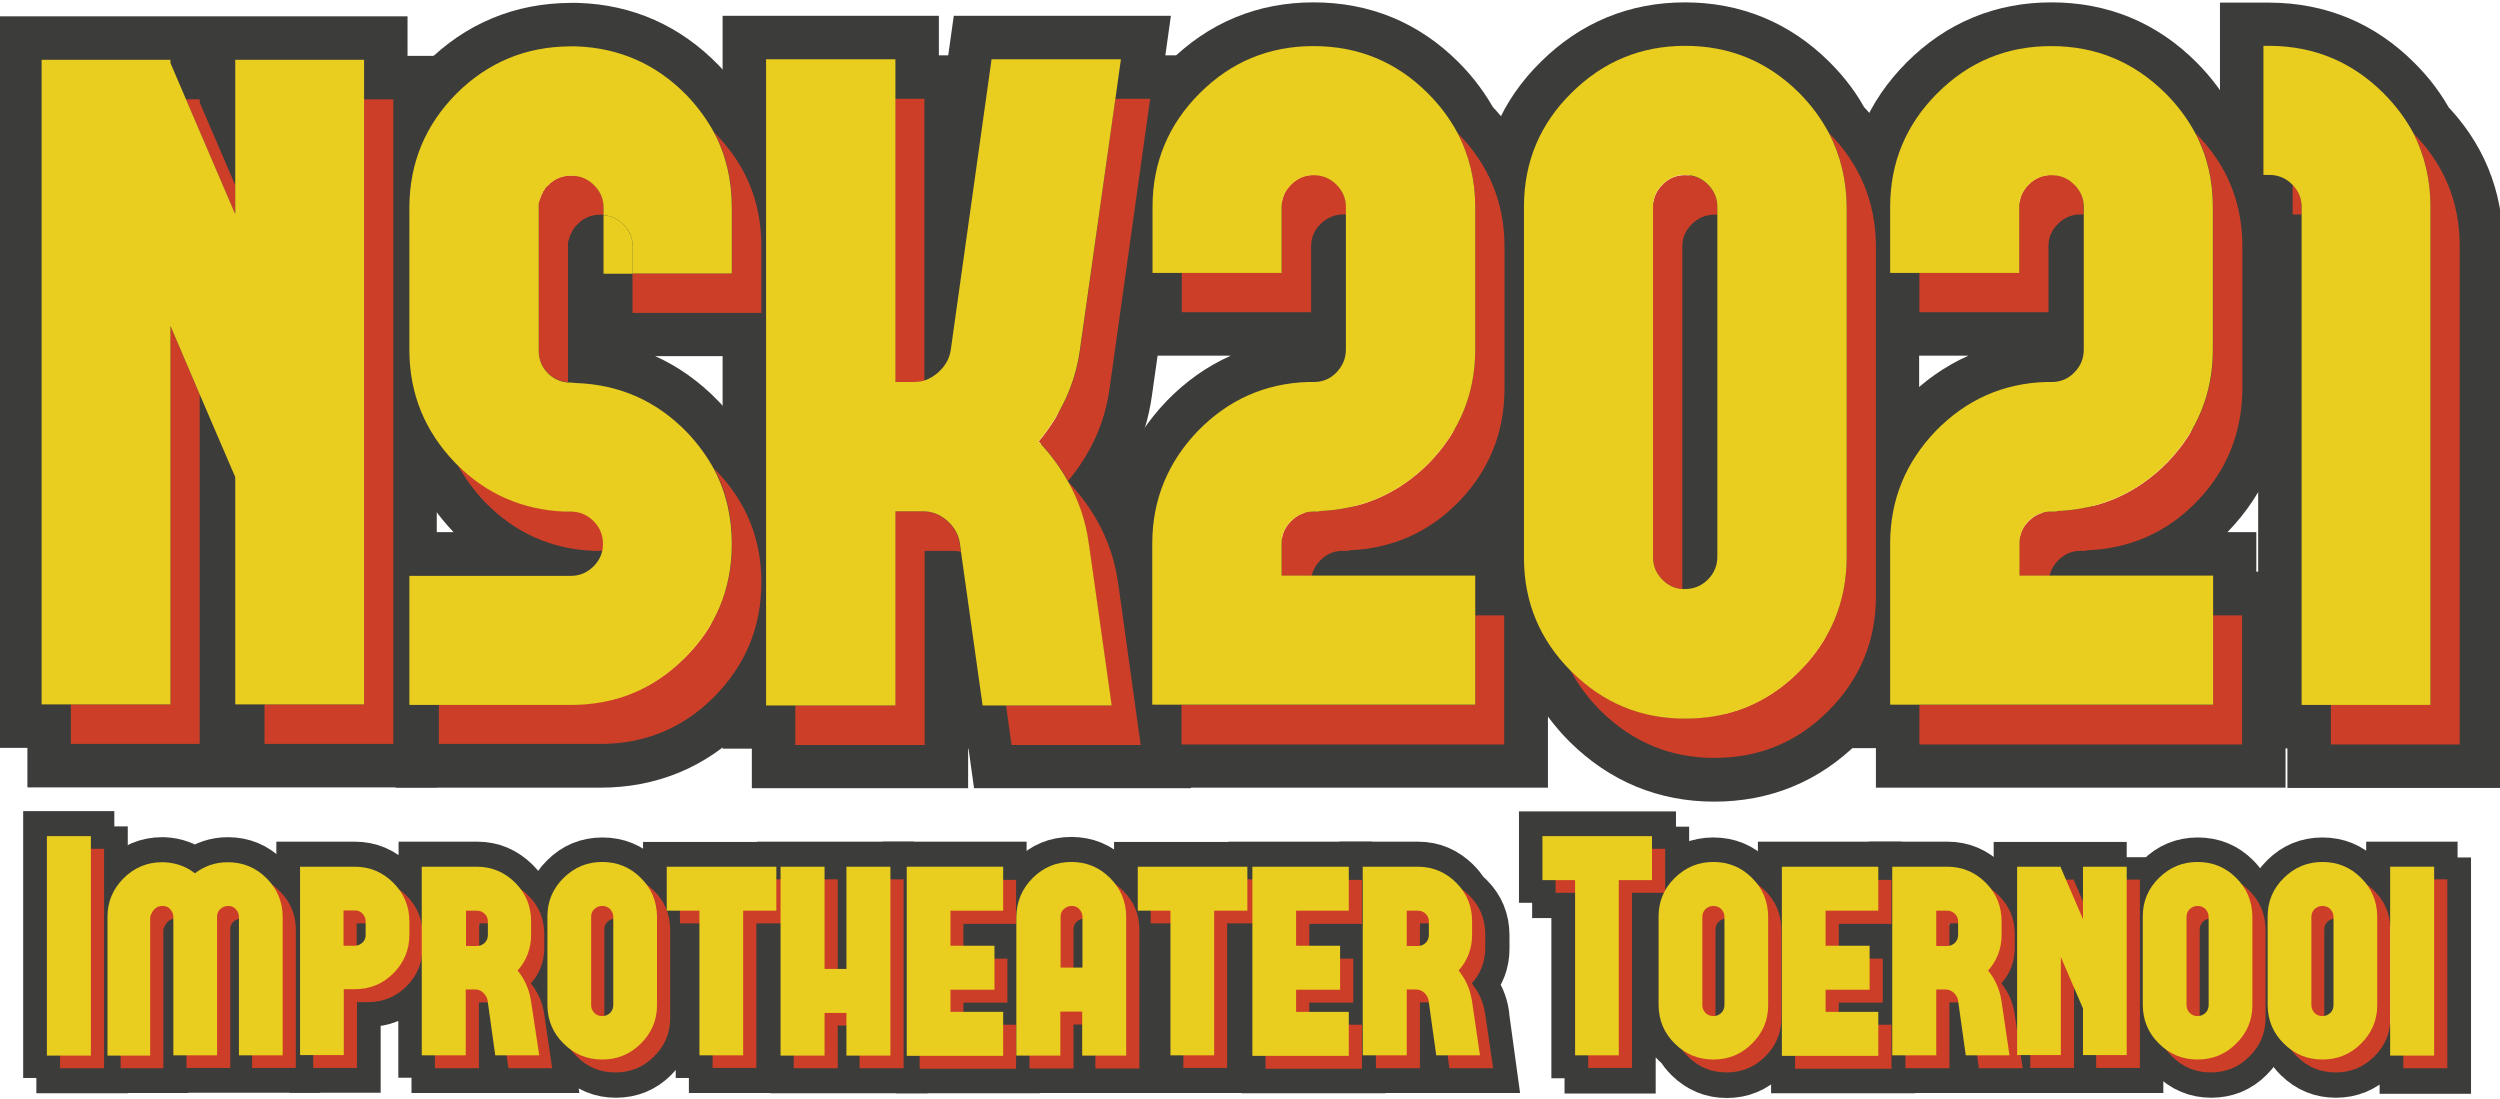 <?xml version="1.0" encoding="utf-8"?>
<!-- Generator: Adobe Illustrator 25.4.1, SVG Export Plug-In . SVG Version: 6.00 Build 0)  -->
<svg version="1.1" id="Layer_1" xmlns="http://www.w3.org/2000/svg" xmlns:xlink="http://www.w3.org/1999/xlink" x="0px" y="0px"
	 viewBox="0 0 949 417" style="enable-background:new 0 0 949 417;" xml:space="preserve">
<style type="text/css">
	.st0{fill:none;stroke:#3C3D3B;stroke-width:18;stroke-miterlimit:10;}
	.st1{fill:#CD3E28;}
	.st2{fill:#E9CD1F;}
	.st3{fill:none;stroke:#3C3D3B;stroke-width:33;stroke-miterlimit:10;}
</style>
<g>
	<path class="st0" d="M104.5,337.1c-0.9-1.5-2-2.9-3.3-4.2c-4.1-4.1-9-6.1-14.7-6.1c-4.6,0-8.8,1.4-12.5,4.2
		c-3.5-2.6-7.4-4-11.7-4.2h-0.8c-5.7,0-10.6,2.1-14.6,6.1c-4,4-6.1,8.9-6.1,14.6v52.6h5v5.8h16.6v-52.5c0-0.2,0-0.3,0.1-0.4v-0.2
		c0-0.1,0.1-0.2,0.1-0.2l0.1-0.2c0-0.2,0-0.2,0.1-0.2l0.1-0.2l0.1-0.2c0-0.1,0.1-0.2,0.2-0.3c0,0,0,0,0-0.1c0-0.1,0.1-0.2,0.2-0.3
		c0.1-0.2,0.1-0.2,0.1-0.1c0-0.1,0.1-0.2,0.2-0.3h0.1v-0.1c0.1-0.1,0.2-0.2,0.2-0.2v-0.1c0.1-0.1,0.2-0.2,0.3-0.2
		c0.5-0.5,1.1-0.8,1.8-0.9v50.8h5v5.8h16.6v-52.5c0-1.2,0.4-2.1,1.2-3c0.6-0.6,1.3-1,2-1.1v50.8h5v5.8h16.7v-52.5
		c0-5.7-2-10.6-6.1-14.7C105.7,338.1,105.1,337.6,104.5,337.1z"/>
	<path class="st0" d="M206.8,385c-0.6-4.1-2.2-7.9-5-11.3c3.4-3.9,5.1-8.4,5.1-13.5v-5.2c0-5.7-2-10.6-6-14.6
		c-0.6-0.6-1.2-1.1-1.8-1.6c-0.9-1.5-2-2.9-3.3-4.2c-4.1-4-8.9-6.1-14.6-6.1h-20.9v23.6c-0.6-4.5-2.5-8.4-5.9-11.7
		c-0.6-0.6-1.2-1.1-1.8-1.6c-0.9-1.5-2-2.9-3.3-4.2c-4-4-8.9-6.1-14.6-6.1h-20.8v71.5h5v5.8h16.6v-25h4.2c5.7,0,10.6-2,14.6-6
		c3.3-3.4,5.3-7.3,5.9-11.7v37h5v5.8h16.7v-25h3.4l2.7,19.2h4.2l0.8,5.8h16.6l-2.8-20.4L206.8,385z M135.5,350.9h3.3v3.4
		c0,1.2-0.4,2.1-1.2,3c-0.6,0.6-1.3,1-2.1,1.1V350.9z M181.9,351h3.3v3.4c0,1.2-0.4,2.1-1.2,3c-0.6,0.6-1.3,0.9-2,1.1V351z"/>
	<path class="st0" d="M246.6,337.1c-0.9-1.5-2-2.9-3.3-4.2c-4-4-8.9-6-14.6-6c-5.7,0-10.6,2-14.6,6c-4.1,4-6.1,8.8-6.2,14.6v33.9
		c0,5.7,2.1,10.5,6.2,14.5c0.5,0.5,1.1,1,1.7,1.5c0.9,1.5,2,2.9,3.4,4.3c4.1,4,8.9,6,14.6,6c5.7,0,10.6-2,14.6-6
		c4.1-4,6.1-8.9,6.2-14.6v-33.7c0-5.7-2.1-10.6-6.2-14.6C247.7,338.1,247.1,337.6,246.6,337.1z M229.5,353.4c0-1.2,0.4-2.1,1.2-3
		c0.6-0.6,1.3-1,2.1-1.1v31.8c0,1.2-0.4,2.1-1.2,3c-0.6,0.6-1.3,1-2.1,1.1V353.4z"/>
	<path class="st0" d="M424.7,337c-0.9-1.5-2-2.9-3.3-4.2c-4.1-4.1-9-6.1-14.7-6.1c-5.8,0-10.7,2-14.7,6.1c-4.1,4.1-6.1,9-6.1,14.7
		v52.6h5v5.8h16.7v-16.7h3.3v10.9h5v5.8h16.7v-52.6c0-5.8-2-10.7-6.1-14.7C425.9,338.1,425.3,337.5,424.7,337z M407.6,353.4
		c0-1.2,0.4-2.1,1.2-3c0.6-0.6,1.3-1,2-1.1v17.5h-3.3V353.4z"/>
	<path class="st0" d="M563.9,385c-0.6-4.1-2.2-7.9-5-11.3c3.4-3.9,5.1-8.4,5.1-13.5v-5.2c0-5.7-2-10.6-6-14.6
		c-0.6-0.6-1.2-1.1-1.8-1.6c-0.9-1.5-2-2.9-3.3-4.2c-4.1-4-8.9-6.1-14.6-6.1h-20.9v71.6h5v5.8H539v-25h3.4l2.7,19.2h4.2l0.8,5.8
		h16.6l-2.8-20.4L563.9,385z M539,351h3.3v3.4c0,1.2-0.4,2.1-1.2,3c-0.6,0.6-1.3,0.9-2,1.1V351z"/>
	<path class="st0" d="M668.3,337.1c-0.9-1.5-2-2.9-3.3-4.2c-4-4-8.9-6-14.6-6c-5.7,0-10.6,2-14.6,6c-1.5,1.4-2.7,3-3.6,4.7v-14.8h-5
		v-5.8h-41.6v16.7h5v5.8h7.3v60.8h5v5.8h16.6v-66.5h11.7c-1.1,2.5-1.6,5.1-1.6,8v33.9c0,5.7,2.1,10.5,6.2,14.5
		c0.5,0.5,1.1,1,1.7,1.5c0.9,1.5,2,2.9,3.4,4.3c4.1,4,8.9,6,14.6,6c5.7,0,10.6-2,14.6-6c4.1-4,6.1-8.9,6.2-14.6v-33.7
		c0-5.7-2.1-10.6-6.2-14.6C669.5,338.1,668.9,337.6,668.3,337.1z M651.2,353.4c0-1.2,0.4-2.1,1.2-3c0.6-0.6,1.3-1,2.1-1.1v31.8
		c0,1.2-0.4,2.1-1.2,3c-0.6,0.6-1.3,1-2.1,1.1V353.4z"/>
	<path class="st0" d="M852.2,337.1c-0.9-1.5-2-2.9-3.3-4.2c-4-4-8.9-6-14.6-6c-5.7,0-10.6,2-14.6,6c-4.1,4-6.1,8.8-6.2,14.6v33.9
		c0,5.7,2.1,10.5,6.2,14.5c0.5,0.5,1.1,1,1.7,1.5c0.9,1.5,2,2.9,3.4,4.3c4.1,4,8.9,6,14.6,6c5.7,0,10.6-2,14.6-6
		c4.1-4,6.1-8.9,6.2-14.6v-33.7c0-5.7-2.1-10.6-6.2-14.6C853.3,338.1,852.8,337.6,852.2,337.1z M835.1,353.4c0-1.2,0.4-2.1,1.2-3
		c0.6-0.6,1.3-1,2.1-1.1v31.8c0,1.2-0.4,2.1-1.2,3c-0.6,0.6-1.3,1-2.1,1.1V353.4z"/>
	<path class="st0" d="M923.9,334.3v-5.8h-16.7v22.7c-0.5-4.8-2.5-9-6-12.5c-0.6-0.6-1.1-1.1-1.7-1.6c-0.9-1.5-2-2.9-3.3-4.2
		c-4-4-8.9-6-14.6-6c-5.7,0-10.6,2-14.6,6c-4.1,4-6.1,8.8-6.2,14.6v33.9c0,5.7,2.1,10.5,6.2,14.5c0.5,0.5,1.1,1,1.7,1.5
		c0.9,1.5,2,2.9,3.4,4.3c4.1,4,8.9,6,14.6,6c5.7,0,10.6-2,14.6-6c3.6-3.5,5.6-7.7,6-12.5v11.2h5v5.8H929v-71.7H923.9z M882.4,353.4
		c0-1.2,0.4-2.1,1.2-3c0.6-0.6,1.3-1,2.1-1.1v31.8c0,1.2-0.4,2.1-1.2,3c-0.6,0.6-1.3,1-2.1,1.1V353.4z"/>
	<polygon class="st0" points="34.4,316.9 17.8,316.9 17.8,400.2 22.8,400.2 22.8,406 39.5,406 39.5,322.7 34.4,322.7 	"/>
	<polygon class="st0" points="338,328.5 321.3,328.5 321.3,367.3 318.1,367.3 318.1,334.3 313,334.3 313,328.5 296.4,328.5 
		296.4,334.3 294.7,334.3 294.7,328.6 253.1,328.6 253.1,345.2 258.2,345.2 258.2,351 265.5,351 265.5,400.2 270.5,400.2 
		270.5,405.9 287.1,405.9 287.1,351 296.4,351 296.4,400.2 301.4,400.2 301.4,406 318.1,406 318.1,389.8 321.3,389.8 321.3,400.2 
		326.4,400.2 326.4,406 343.1,406 343.1,334.3 338,334.3 	"/>
	<polygon class="st0" points="380.7,328.5 344,328.5 344,400.2 349.1,400.2 349.1,406 385.7,406 385.7,389.3 380.7,389.3 
		380.7,383.6 365.8,383.6 365.8,381 382.4,381 382.4,364.3 377.4,364.3 377.4,358.5 365.8,358.5 365.8,350.9 385.7,350.9 
		385.7,334.3 380.7,334.3 	"/>
	<polygon class="st0" points="511.9,328.5 475.3,328.5 475.3,334.3 473.4,334.3 473.4,328.6 431.9,328.6 431.9,345.2 436.9,345.2 
		436.9,351 444.2,351 444.2,400.2 449.3,400.2 449.3,405.9 465.9,405.9 465.9,351 475.3,351 475.3,400.2 480.3,400.2 480.3,406 
		517,406 517,389.3 511.9,389.3 511.9,383.6 497,383.6 497,381 513.7,381 513.7,364.3 508.6,364.3 508.6,358.5 497,358.5 497,350.9 
		517,350.9 517,334.3 511.9,334.3 	"/>
	<polygon class="st0" points="712.9,328.5 676.3,328.5 676.3,400.2 681.3,400.2 681.3,406 718,406 718,389.3 712.9,389.3 
		712.9,383.6 698,383.6 698,381 714.6,381 714.6,364.3 709.6,364.3 709.6,358.5 698,358.5 698,350.9 718,350.9 718,334.3 
		712.9,334.3 	"/>
	<path class="st0" d="M807.3,328.6h-16.6v13.9l-3.3-7.7v-0.4h-2.7l-2.3-5.4v-0.4h-16.6V391l-0.8-5.5l-0.1-0.5
		c-0.6-4.1-2.2-7.9-5-11.3c3.4-3.9,5.1-8.4,5.1-13.5v-5.2c0-5.7-2-10.6-6-14.6c-0.6-0.6-1.2-1.1-1.8-1.6c-0.9-1.5-2-2.9-3.3-4.2
		c-4.1-4-8.9-6.1-14.6-6.1h-20.9v71.6h5v5.8H740v-25h3.4l2.7,19.2h4.2l0.8,5.8h16.6l-0.8-5.8h3.8v5.8h16.6v-31.2l3.3,7.7v17.7h5v5.8
		h16.6v-71.5h-5V328.6z M740,351h3.3v3.4c0,1.2-0.4,2.1-1.2,3c-0.6,0.6-1.3,0.9-2,1.1V351z"/>
</g>
<g>
	<path class="st1" d="M39.4,405.5H22.8v-83.3h16.7V405.5z"/>
	<path class="st1" d="M112.4,405.4H95.7v-52.5c0-1.2-0.4-2.1-1.2-3s-1.8-1.2-2.9-1.2c-1.2,0-2.1,0.4-3,1.2s-1.2,1.8-1.2,3v52.5H70.8
		v-52.5c0-1.2-0.4-2.1-1.2-3s-1.8-1.2-3-1.2c-1,0-1.9,0.3-2.7,1c-0.1,0.1-0.2,0.2-0.3,0.2v0.1c-0.1,0.1-0.2,0.2-0.2,0.2v0.1h-0.1
		c-0.1,0.1-0.1,0.2-0.2,0.3c0.1-0.1,0.1-0.1-0.1,0.1c-0.1,0.1-0.1,0.2-0.2,0.3c0,0,0,0,0,0.1c-0.1,0.1-0.1,0.2-0.2,0.3l-0.1,0.2
		l-0.1,0.2c0,0-0.1,0.1-0.1,0.2l-0.1,0.2c0,0,0,0.1-0.1,0.2v0.2c0,0.1-0.1,0.3-0.1,0.4v52.5H45.8v-52.6c0-5.7,2.1-10.6,6.1-14.6
		c4-4,8.9-6.1,14.6-6.1h0.8c4.3,0.2,8.2,1.5,11.7,4.2c3.7-2.8,7.8-4.2,12.5-4.2c5.7,0,10.6,2,14.7,6.1s6.1,9,6.1,14.7V405.4z"/>
	<path class="st1" d="M160.4,359.8c0,5.7-2.1,10.6-6.1,14.6c-4,4-8.9,6-14.6,6h-4.2v25h-16.6v-71.5h20.8c5.7,0,10.6,2.1,14.6,6.1
		c4,4,6.1,8.9,6.1,14.6V359.8z M143.8,354.7c0-1.2-0.4-2.1-1.2-3s-1.8-1.2-3-1.2h-4.2v13.4h4.2c1.2,0,2.1-0.4,3-1.2s1.2-1.8,1.2-3
		V354.7z"/>
	<path class="st1" d="M209.6,405.5H193l-2.8-20l-0.1-0.8c-0.2-1.2-0.8-2.1-1.7-3c-0.9-0.8-2-1.2-3.1-1.2h-3.5v25h-16.7v-71.6h20.9
		c5.7,0,10.6,2.1,14.6,6.1c4,4,6,8.9,6,14.6v5.2c0,5.1-1.7,9.7-5.1,13.5c2.7,3.4,4.4,7.2,5,11.3l0.1,0.5L209.6,405.5z M186,363.9
		c1.2,0,2.1-0.4,3-1.2c0.8-0.8,1.2-1.8,1.2-3v-5.1c0-1.1-0.4-2.1-1.2-2.9s-1.8-1.2-3-1.2h-4.1v13.4H186z"/>
	<path class="st1" d="M254.4,386.5c0,5.7-2.1,10.6-6.2,14.6c-4,4-8.9,6-14.6,6c-5.7,0-10.6-2-14.6-6c-4.1-4-6.1-8.8-6.2-14.5v-33.9
		c0-5.7,2.1-10.6,6.2-14.6c4.1-4,8.9-6,14.6-6c5.7,0,10.6,2,14.6,6c4.1,4,6.1,8.9,6.2,14.6V386.5z M237.8,352.9c0-1.2-0.4-2.1-1.2-3
		c-0.8-0.8-1.8-1.2-3-1.2c-1.2,0-2.1,0.4-3,1.2s-1.2,1.8-1.2,3v33.4c0,1.2,0.4,2.1,1.2,3c0.8,0.8,1.8,1.2,3,1.2c1.2,0,2.1-0.4,3-1.2
		c0.8-0.8,1.2-1.8,1.2-3V352.9z"/>
	<path class="st1" d="M299.7,350.5h-12.6v54.9h-16.6v-54.9h-12.4v-16.7h41.6V350.5z"/>
	<path class="st1" d="M343,333.8v71.7h-16.7v-16.2h-8.3v16.2h-16.7v-71.7h16.7v38.8h8.3v-38.8H343z"/>
	<path class="st1" d="M365.7,350.5v13.4h16.7v16.7h-16.7v8.4h20v16.7h-36.6v-71.7h36.6v16.7H365.7z"/>
	<path class="st1" d="M397,338.2c4.1-4.1,9-6.1,14.7-6.1c5.7,0,10.6,2,14.7,6.1s6.1,9,6.1,14.8v52.6h-16.7v-16.7h-8.3v16.7h-16.7
		v-52.6C390.9,347.1,392.9,342.2,397,338.2z M415.8,372.1v-19.2c0-1.2-0.4-2.1-1.2-3s-1.8-1.2-2.9-1.2c-1.2,0-2.1,0.4-3,1.2
		s-1.2,1.8-1.2,3v19.2H415.8z"/>
	<path class="st1" d="M478.4,350.5h-12.6v54.9h-16.6v-54.9h-12.4v-16.7h41.6V350.5z"/>
	<path class="st1" d="M497,350.5v13.4h16.7v16.7H497v8.4h20v16.7h-36.6v-71.7h36.6v16.7H497z"/>
	<path class="st1" d="M566.8,405.5h-16.6l-2.8-20l-0.1-0.8c-0.2-1.2-0.8-2.1-1.7-3c-0.9-0.8-2-1.2-3.1-1.2H539v25h-16.7v-71.6h20.9
		c5.7,0,10.6,2.1,14.6,6.1c4,4,6,8.9,6,14.6v5.2c0,5.1-1.7,9.7-5.1,13.5c2.7,3.4,4.4,7.2,5,11.3l0.1,0.5L566.8,405.5z M543.1,363.9
		c1.2,0,2.1-0.4,3-1.2c0.8-0.8,1.2-1.8,1.2-3v-5.1c0-1.1-0.4-2.1-1.2-2.9c-0.8-0.8-1.8-1.2-3-1.2H539v13.4H543.1z"/>
	<path class="st1" d="M632.1,338.9h-12.6v66.5h-16.6v-66.5h-12.4v-16.7h41.6V338.9z"/>
	<path class="st1" d="M676.2,386.5c0,5.7-2.1,10.6-6.2,14.6c-4,4-8.9,6-14.6,6c-5.7,0-10.6-2-14.6-6c-4.1-4-6.1-8.8-6.2-14.5v-33.9
		c0-5.7,2.1-10.6,6.2-14.6c4.1-4,8.9-6,14.6-6c5.7,0,10.6,2,14.6,6c4.1,4,6.1,8.9,6.2,14.6V386.5z M659.6,352.9c0-1.2-0.4-2.1-1.2-3
		c-0.8-0.8-1.8-1.2-3-1.2s-2.1,0.4-3,1.2c-0.8,0.8-1.2,1.8-1.2,3v33.4c0,1.2,0.4,2.1,1.2,3c0.8,0.8,1.8,1.2,3,1.2s2.1-0.4,3-1.2
		c0.8-0.8,1.2-1.8,1.2-3V352.9z"/>
	<path class="st1" d="M698,350.5v13.4h16.7v16.7H698v8.4h20v16.7h-36.6v-71.7h36.6v16.7H698z"/>
	<path class="st1" d="M767.8,405.5h-16.6l-2.8-20l-0.1-0.8c-0.2-1.2-0.8-2.1-1.7-3c-0.9-0.8-2-1.2-3.1-1.2H740v25h-16.7v-71.6h20.9
		c5.7,0,10.6,2.1,14.6,6.1c4,4,6,8.9,6,14.6v5.2c0,5.1-1.7,9.7-5.1,13.5c2.7,3.4,4.4,7.2,5,11.3l0.1,0.5L767.8,405.5z M744.1,363.9
		c1.2,0,2.1-0.4,3-1.2c0.8-0.8,1.2-1.8,1.2-3v-5.1c0-1.1-0.4-2.1-1.2-2.9c-0.8-0.8-1.8-1.2-3-1.2H740v13.4H744.1z"/>
	<path class="st1" d="M812.3,333.9v71.5h-16.6v-17.7l-8.4-19.5v37.2h-16.6v-71.5h16.6v0.4l8.4,19.5v-19.9H812.3z"/>
	<path class="st1" d="M860,386.5c0,5.7-2.1,10.6-6.2,14.6c-4,4-8.9,6-14.6,6c-5.7,0-10.6-2-14.6-6c-4.1-4-6.1-8.8-6.2-14.5v-33.9
		c0-5.7,2.1-10.6,6.2-14.6c4.1-4,8.9-6,14.6-6c5.7,0,10.6,2,14.6,6c4.1,4,6.1,8.9,6.2,14.6V386.5z M843.4,352.9c0-1.2-0.4-2.1-1.2-3
		c-0.8-0.8-1.8-1.2-3-1.2s-2.1,0.4-3,1.2c-0.8,0.8-1.2,1.8-1.2,3v33.4c0,1.2,0.4,2.1,1.2,3c0.8,0.8,1.8,1.2,3,1.2s2.1-0.4,3-1.2
		c0.8-0.8,1.2-1.8,1.2-3V352.9z"/>
	<path class="st1" d="M907.4,386.5c0,5.7-2.1,10.6-6.2,14.6c-4,4-8.9,6-14.6,6c-5.7,0-10.6-2-14.6-6c-4.1-4-6.1-8.8-6.2-14.5v-33.9
		c0-5.7,2.1-10.6,6.2-14.6c4.1-4,8.9-6,14.6-6c5.7,0,10.6,2,14.6,6c4.1,4,6.1,8.9,6.2,14.6V386.5z M890.7,352.9c0-1.2-0.4-2.1-1.2-3
		c-0.8-0.8-1.8-1.2-3-1.2s-2.1,0.4-3,1.2c-0.8,0.8-1.2,1.8-1.2,3v33.4c0,1.2,0.4,2.1,1.2,3c0.8,0.8,1.8,1.2,3,1.2s2.1-0.4,3-1.2
		c0.8-0.8,1.2-1.8,1.2-3V352.9z"/>
	<path class="st1" d="M929,405.5h-16.7v-71.7H929V405.5z"/>
</g>
<g>
	<path class="st2" d="M34.5,400.7H17.8v-83.3h16.7V400.7z"/>
	<path class="st2" d="M107.4,400.6H90.7v-52.5c0-1.2-0.4-2.1-1.2-3s-1.8-1.2-2.9-1.2c-1.2,0-2.1,0.4-3,1.2s-1.2,1.8-1.2,3v52.5H65.8
		v-52.5c0-1.2-0.4-2.1-1.2-3s-1.8-1.2-3-1.2c-1,0-1.9,0.3-2.7,1c-0.1,0.1-0.2,0.2-0.3,0.2v0.1c-0.1,0.1-0.2,0.2-0.2,0.2v0.1h-0.1
		c-0.1,0.1-0.1,0.2-0.2,0.3c0.1-0.1,0.1-0.1-0.1,0.1c-0.1,0.1-0.1,0.2-0.2,0.3c0,0,0,0,0,0.1c-0.1,0.1-0.1,0.2-0.2,0.3l-0.1,0.2
		l-0.1,0.2c0,0-0.1,0.1-0.1,0.2l-0.1,0.2c0,0,0,0.1-0.1,0.2v0.2c0,0.1-0.1,0.3-0.1,0.4v52.5H40.8V348c0-5.7,2.1-10.6,6.1-14.6
		c4-4,8.9-6.1,14.6-6.1h0.8c4.3,0.2,8.2,1.5,11.7,4.2c3.7-2.8,7.8-4.2,12.5-4.2c5.7,0,10.6,2,14.7,6.1s6.1,9,6.1,14.7V400.6z"/>
	<path class="st2" d="M155.4,354.9c0,5.7-2.1,10.6-6.1,14.6c-4,4-8.9,6-14.6,6h-4.2v25h-16.6V329h20.8c5.7,0,10.6,2.1,14.6,6.1
		c4,4,6.1,8.9,6.1,14.6V354.9z M138.8,349.8c0-1.2-0.4-2.1-1.2-3s-1.8-1.2-3-1.2h-4.2V359h4.2c1.2,0,2.1-0.4,3-1.2s1.2-1.8,1.2-3
		V349.8z"/>
	<path class="st2" d="M204.7,400.6H188l-2.8-20l-0.1-0.8c-0.2-1.2-0.8-2.1-1.7-3s-2-1.2-3.1-1.2h-3.5v25h-16.7V329h20.9
		c5.7,0,10.6,2.1,14.6,6.1c4,4,6,8.9,6,14.6v5.2c0,5.1-1.7,9.7-5.1,13.5c2.7,3.4,4.4,7.2,5,11.3l0.1,0.5L204.7,400.6z M181,359.1
		c1.2,0,2.1-0.4,3-1.2c0.8-0.8,1.2-1.8,1.2-3v-5.1c0-1.1-0.4-2.1-1.2-2.9s-1.8-1.2-3-1.2h-4.1v13.4H181z"/>
	<path class="st2" d="M249.4,381.6c0,5.7-2.1,10.6-6.2,14.6c-4,4-8.9,6-14.6,6c-5.7,0-10.6-2-14.6-6c-4.1-4-6.1-8.8-6.2-14.5v-33.9
		c0-5.7,2.1-10.6,6.2-14.6c4.1-4,8.9-6,14.6-6c5.7,0,10.6,2,14.6,6c4.1,4,6.1,8.9,6.2,14.6V381.6z M232.8,348.1c0-1.2-0.4-2.1-1.2-3
		c-0.8-0.8-1.8-1.2-3-1.2c-1.2,0-2.1,0.4-3,1.2s-1.2,1.8-1.2,3v33.4c0,1.2,0.4,2.1,1.2,3c0.8,0.8,1.8,1.2,3,1.2c1.2,0,2.1-0.4,3-1.2
		c0.8-0.8,1.2-1.8,1.2-3V348.1z"/>
	<path class="st2" d="M294.7,345.7h-12.6v54.9h-16.6v-54.9h-12.4V329h41.6V345.7z"/>
	<path class="st2" d="M338,329v71.7h-16.7v-16.2h-8.3v16.2h-16.7V329h16.7v38.8h8.3V329H338z"/>
	<path class="st2" d="M360.8,345.6V359h16.7v16.7h-16.7v8.4h20v16.7h-36.6V329h36.6v16.7H360.8z"/>
	<path class="st2" d="M392,333.3c4.1-4.1,9-6.1,14.7-6.1c5.7,0,10.6,2,14.7,6.1s6.1,9,6.1,14.8v52.6h-16.7V384h-8.3v16.7h-16.7
		v-52.6C385.9,342.3,387.9,337.4,392,333.3z M410.9,367.3v-19.2c0-1.2-0.4-2.1-1.2-3s-1.8-1.2-2.9-1.2c-1.2,0-2.1,0.4-3,1.2
		s-1.2,1.8-1.2,3v19.2H410.9z"/>
	<path class="st2" d="M473.5,345.7h-12.6v54.9h-16.6v-54.9h-12.4V329h41.6V345.7z"/>
	<path class="st2" d="M492,345.6V359h16.7v16.7H492v8.4h20v16.7h-36.6V329H512v16.7H492z"/>
	<path class="st2" d="M561.8,400.6h-16.6l-2.8-20l-0.1-0.8c-0.2-1.2-0.8-2.1-1.7-3c-0.9-0.8-2-1.2-3.1-1.2H534v25h-16.7V329h20.9
		c5.7,0,10.6,2.1,14.6,6.1c4,4,6,8.9,6,14.6v5.2c0,5.1-1.7,9.7-5.1,13.5c2.7,3.4,4.4,7.2,5,11.3l0.1,0.5L561.8,400.6z M538.2,359.1
		c1.2,0,2.1-0.4,3-1.2c0.8-0.8,1.2-1.8,1.2-3v-5.1c0-1.1-0.4-2.1-1.2-2.9c-0.8-0.8-1.8-1.2-3-1.2H534v13.4H538.2z"/>
	<path class="st2" d="M627.1,334.1h-12.6v66.5h-16.6v-66.5h-12.4v-16.7h41.6V334.1z"/>
	<path class="st2" d="M671.2,381.6c0,5.7-2.1,10.6-6.2,14.6c-4,4-8.9,6-14.6,6c-5.7,0-10.6-2-14.6-6c-4.1-4-6.1-8.8-6.2-14.5v-33.9
		c0-5.7,2.1-10.6,6.2-14.6c4.1-4,8.9-6,14.6-6c5.7,0,10.6,2,14.6,6c4.1,4,6.1,8.9,6.2,14.6V381.6z M654.6,348.1c0-1.2-0.4-2.1-1.2-3
		c-0.8-0.8-1.8-1.2-3-1.2s-2.1,0.4-3,1.2c-0.8,0.8-1.2,1.8-1.2,3v33.4c0,1.2,0.4,2.1,1.2,3c0.8,0.8,1.8,1.2,3,1.2s2.1-0.4,3-1.2
		c0.8-0.8,1.2-1.8,1.2-3V348.1z"/>
	<path class="st2" d="M693,345.6V359h16.7v16.7H693v8.4h20v16.7h-36.6V329h36.6v16.7H693z"/>
	<path class="st2" d="M762.8,400.6h-16.6l-2.8-20l-0.1-0.8c-0.2-1.2-0.8-2.1-1.7-3c-0.9-0.8-2-1.2-3.1-1.2H735v25h-16.7V329h20.9
		c5.7,0,10.6,2.1,14.6,6.1c4,4,6,8.9,6,14.6v5.2c0,5.1-1.7,9.7-5.1,13.5c2.7,3.4,4.4,7.2,5,11.3l0.1,0.5L762.8,400.6z M739.1,359.1
		c1.2,0,2.1-0.4,3-1.2c0.8-0.8,1.2-1.8,1.2-3v-5.1c0-1.1-0.4-2.1-1.2-2.9c-0.8-0.8-1.8-1.2-3-1.2H735v13.4H739.1z"/>
	<path class="st2" d="M807.3,329v71.5h-16.6v-17.7l-8.4-19.5v37.2h-16.6V329h16.6v0.4l8.4,19.5V329H807.3z"/>
	<path class="st2" d="M855,381.6c0,5.7-2.1,10.6-6.2,14.6c-4,4-8.9,6-14.6,6c-5.7,0-10.6-2-14.6-6c-4.1-4-6.1-8.8-6.2-14.5v-33.9
		c0-5.7,2.1-10.6,6.2-14.6c4.1-4,8.9-6,14.6-6c5.7,0,10.6,2,14.6,6c4.1,4,6.1,8.9,6.2,14.6V381.6z M838.4,348.1c0-1.2-0.4-2.1-1.2-3
		c-0.8-0.8-1.8-1.2-3-1.2s-2.1,0.4-3,1.2c-0.8,0.8-1.2,1.8-1.2,3v33.4c0,1.2,0.4,2.1,1.2,3c0.8,0.8,1.8,1.2,3,1.2s2.1-0.4,3-1.2
		c0.8-0.8,1.2-1.8,1.2-3V348.1z"/>
	<path class="st2" d="M902.4,381.6c0,5.7-2.1,10.6-6.2,14.6c-4,4-8.9,6-14.6,6c-5.7,0-10.6-2-14.6-6c-4.1-4-6.1-8.8-6.2-14.5v-33.9
		c0-5.7,2.1-10.6,6.2-14.6c4.1-4,8.9-6,14.6-6c5.7,0,10.6,2,14.6,6c4.1,4,6.1,8.9,6.2,14.6V381.6z M885.8,348.1c0-1.2-0.4-2.1-1.2-3
		c-0.8-0.8-1.8-1.2-3-1.2s-2.1,0.4-3,1.2c-0.8,0.8-1.2,1.8-1.2,3v33.4c0,1.2,0.4,2.1,1.2,3c0.8,0.8,1.8,1.2,3,1.2s2.1-0.4,3-1.2
		c0.8-0.8,1.2-1.8,1.2-3V348.1z"/>
	<path class="st2" d="M924,400.7h-16.7V329H924V400.7z"/>
</g>
<g>
	<g>
		<path class="st3" d="M271.3,50.4c-2.7-5.1-6.1-9.8-10.4-14.2c-11.5-11.8-25.5-18.1-41.9-18.6h-2.4c-16.9,0.1-31.2,6.1-43.1,17.9
			c-11.8,11.9-17.8,26.2-17.9,43.1v54.5c0.1,16.4,5.9,30.5,17.3,42.4c0.2,0.2,0.4,0.5,0.7,0.7c0,0,0,0,0,0
			c2.7,5.1,6.2,9.8,10.4,14.3c11.4,11.7,25.2,18,41.5,18.6h2.4c0.3,0,0.6,0,0.9,0c-0.5,2.2-1.6,4.1-3.3,5.8
			c-2.4,2.4-5.3,3.6-8.7,3.6h-61.2v49h11.1v15h61.2c17,0,31.5-6,43.4-18c11.8-12,17.8-26.4,17.8-43.2c0-16.5-5.7-30.7-17.1-42.6
			c-0.2-0.2-0.5-0.5-0.8-0.8c-2.7-5.1-6.1-9.8-10.4-14.2c-11.5-11.9-25.5-18.1-41.9-18.6l-2.2-0.2c-0.3,0-0.7,0-1,0V92
			c0.1-0.3,0.2-0.6,0.2-0.7l0.2-0.5l0.2-0.7l0.2-0.7l0.2-0.5c0.1-0.2,0.3-0.5,0.5-0.8c0.1-0.2,0.1-0.3,0-0.2
			c0.1-0.2,0.3-0.5,0.5-0.9h0.2v-0.2c0.1-0.2,0.3-0.5,0.5-0.8h0.2c0.2-0.4,0.5-0.6,0.7-0.9h0.2c0.2-0.3,0.5-0.6,0.8-0.9
			c2.2-1.8,4.7-2.7,7.7-2.7c0.4,0,0.8,0,1.2,0v22.2h11.1v15h48.9V93.7c0-16.5-5.7-30.7-17.1-42.6C271.8,50.9,271.5,50.7,271.3,50.4z
			"/>
		<path class="st3" d="M436.6,37.5h-13.2l2.1-15h-49.1l-15.5,110.4c-0.5,3.3-2,6.1-4.8,8.5c-1.6,1.4-3.3,2.4-5.1,3V37.5h-11.1v-15
			h-49.1v245.2h11.1v15H351v-73.7h10.6c1.1,0,2.2,0.1,3.2,0.4l8.2,58.3h9l2.1,15h49l-8.5-60.3l-0.2-1.2c-2-14.4-8.4-27.3-19.1-38.5
			c0,0,0-0.1-0.1-0.1c8.6-10.3,13.9-21.9,15.7-34.5L436.6,37.5z"/>
		<path class="st3" d="M916.1,50.6c-2.9-5.5-6.7-10.6-11.4-15.2c-11.8-11.8-26.2-17.8-43.1-17.9h-2.4v49h2.2c3.4,0,6.3,1.2,8.7,3.6
			l0.2,0.2v11.2h2.2c0.4,0,0.8,0,1.2,0v186.1h11.1v15h48.9V93.4C933.7,76.7,927.8,62.4,916.1,50.6z"/>
		<polygon class="st3" points="138.2,22.7 89.3,22.7 89.3,70.3 75.8,38.9 75.8,37.7 70.6,37.7 64.7,23.9 64.7,22.7 15.8,22.7 
			15.8,267.4 26.9,267.4 26.9,282.4 75.8,282.4 75.8,149.7 89.3,181.1 89.3,267.4 100.4,267.4 100.4,282.4 149.3,282.4 149.3,37.7 
			138.2,37.7 		"/>
		<path class="st3" d="M542,35.3c-12-12-26.4-17.9-43.4-17.9c-16.9,0-31.3,6-43.2,17.9c-12,12-17.9,26.4-17.9,43.2v25h11.1v15h49.1
			v-25c0-3.3,1.2-6.2,3.6-8.5s5.2-3.6,8.5-3.6c0.4,0,0.8,0,1.2,0v51.3c0,3.4-1.2,6.3-3.6,8.7s-5.2,3.6-8.5,3.6h-2.2
			c-16.4,0.6-30.4,6.8-41.9,18.6c-11.4,11.9-17.1,26-17.3,42.4v61.5h11.1v15h122.5v-49H560v-15h-62.1c0.5-2.2,1.6-4.2,3.3-5.9
			c2.4-2.4,5.2-3.6,8.5-3.6h2.2v-0.2c16.4-0.6,30.4-6.7,41.9-18.5c11.4-11.8,17.2-26,17.3-42.4V93.6c0-16.8-5.9-31.1-17.8-43.1
			C550.4,45.1,546.7,40,542,35.3z"/>
		<path class="st3" d="M682.8,35.2c-12-11.9-26.4-17.8-43.2-17.8c-16.7,0-31.1,5.9-43.1,17.8c-12,11.8-18,26.1-18.1,42.9v134
			c0.1,16.6,6,30.7,17.7,42.5c2.9,5.5,6.7,10.6,11.5,15.4c12,11.8,26.3,17.8,43.1,17.8c16.9,0,31.3-5.9,43.2-17.8
			c12-12,18-26.4,18.1-43.2V93.4c-0.1-16.8-6.1-31.1-17.9-43C691.3,44.9,687.5,39.9,682.8,35.2z M638.6,93.6c0-3.3,1.2-6.2,3.6-8.5
			c2.4-2.4,5.2-3.6,8.5-3.6c0.4,0,0.8,0,1.2,0v129.9c0,3.4-1.2,6.3-3.6,8.7c-2.4,2.4-5.3,3.6-8.7,3.6c-0.3,0-0.7,0-1,0V93.6z"/>
		<path class="st3" d="M822.1,35.3c-12-12-26.4-17.9-43.4-17.9c-16.9,0-31.3,6-43.2,17.9c-12,12-17.9,26.4-17.9,43.2v25h11.1v15h49
			v-25c0-3.3,1.2-6.2,3.6-8.5c2.4-2.4,5.2-3.6,8.5-3.6c0.4,0,0.8,0,1.2,0v51.3c0,3.4-1.2,6.3-3.6,8.7c-2.4,2.4-5.2,3.6-8.5,3.6h-2.2
			c-16.4,0.6-30.4,6.8-41.9,18.6c-11.4,11.9-17.1,26-17.3,42.4v61.5h11.1v15h122.5v-49h-11.1v-15H778c0.5-2.2,1.6-4.2,3.3-5.9
			c2.4-2.4,5.2-3.6,8.5-3.6h2.2v-0.2c16.4-0.6,30.4-6.7,41.9-18.5c11.4-11.8,17.1-26,17.3-42.4V93.6c0-16.8-5.9-31.2-17.8-43.1
			C830.5,45.1,826.8,40,822.1,35.3z"/>
	</g>
	<g>
		<path class="st1" d="M64.7,123.7v143.7H26.9v15h48.9V149.7L64.7,123.7z M75.8,38.9v-1.2h-5.2l18.7,43.6v-11L75.8,38.9z
			 M138.2,37.7v229.7h-37.8v15h48.9V37.7H138.2z"/>
		<path class="st1" d="M225.5,197.7c-2.4-2.4-5.3-3.6-8.7-3.6h-2.4c-16-0.7-29.6-6.7-40.8-17.9c2.7,5.1,6.2,9.8,10.4,14.3
			c11.4,11.7,25.2,18,41.5,18.6h2.4c0.3,0,0.6,0,0.9,0c0.2-0.9,0.3-1.8,0.3-2.7C229.1,203,227.9,200.1,225.5,197.7z M225.5,70.2
			c-2.4-2.4-5.3-3.6-8.7-3.6c-3,0-5.5,0.9-7.7,2.7c-0.3,0.2-0.6,0.5-0.8,0.9h-0.2c-0.2,0.2-0.5,0.5-0.7,0.8h-0.2
			c-0.2,0.3-0.4,0.6-0.5,0.9v0.2h-0.2c-0.2,0.3-0.4,0.6-0.5,0.8c0.1-0.1,0.1-0.1,0,0.2c-0.2,0.3-0.4,0.6-0.5,0.9l-0.2,0.5l-0.2,0.7
			l-0.2,0.7l-0.2,0.5c0,0.1-0.1,0.3-0.2,0.7v55.9c0,3.4,1.2,6.3,3.6,8.7c2.1,2,4.7,3.2,7.5,3.4V92c0.1-0.3,0.2-0.6,0.2-0.7l0.2-0.5
			l0.2-0.7l0.2-0.7l0.2-0.5c0.1-0.2,0.3-0.5,0.5-0.8c0.1-0.2,0.1-0.3,0-0.2c0.1-0.2,0.3-0.5,0.5-0.9h0.2v-0.2
			c0.1-0.2,0.3-0.5,0.5-0.8h0.2c0.2-0.4,0.5-0.6,0.7-0.9h0.2c0.2-0.3,0.5-0.6,0.8-0.9c2.2-1.8,4.7-2.7,7.7-2.7c0.4,0,0.8,0,1.2,0
			v-2.9C229.1,75.5,227.9,72.6,225.5,70.2z M272,178.8c-0.2-0.2-0.5-0.5-0.8-0.8c4.5,8.5,6.7,18,6.7,28.3c0,16.9-5.9,31.3-17.8,43.2
			c-12,12-26.4,17.9-43.4,17.9h-50.1v15h61.2c17,0,31.5-6,43.4-18c11.8-12,17.8-26.4,17.8-43.2C289.1,204.9,283.4,190.7,272,178.8z
			 M272,51.2c-0.2-0.2-0.5-0.5-0.8-0.8c4.5,8.5,6.7,18,6.7,28.3v25.1h-37.8v15h48.9V93.7C289.1,77.2,283.4,63,272,51.2z"/>
		<path class="st1" d="M423.4,37.5l-13.4,95.6c-1.8,12.6-7.1,24.1-15.7,34.5c4.5,4.7,8.2,9.7,11.1,15c8.6-10.3,13.9-21.9,15.7-34.5
			l15.5-110.6H423.4z M424.6,222.4l-0.2-1.2c-2-14.4-8.4-27.3-19.1-38.5c4.1,7.3,6.8,15.2,7.9,23.6l0.2,1.2l8.5,60.3h-40l2.1,15h49
			L424.6,222.4z M364.6,208.6l-0.3-2.2c-0.5-3.4-2.1-6.3-4.8-8.7c-2.7-2.4-5.8-3.6-9.1-3.6h-10.6v73.7h-37.9v15H351v-73.7h10.6
			c1.1,0,2.2,0.1,3.2,0.4L364.6,208.6z M339.8,37.5v107.6h7c1.4,0,2.8-0.2,4.1-0.6V37.5H339.8z"/>
		<path class="st1" d="M507.3,70c-2.4-2.4-5.3-3.6-8.7-3.6c-3.3,0-6.1,1.2-8.5,3.6c-2.4,2.4-3.6,5.2-3.6,8.5v25h-37.9v15h49.1v-25
			c0-3.3,1.2-6.2,3.6-8.5s5.2-3.6,8.5-3.6c0.4,0,0.8,0,1.2,0v-2.9C510.9,75.3,509.7,72.4,507.3,70z M553.3,50.5
			c4.4,8.5,6.7,17.8,6.7,28.1v54.5c-0.1,16.4-5.9,30.5-17.3,42.4c-11.5,11.7-25.5,17.9-41.9,18.5v0.2h-2.2c-3.3,0-6.1,1.2-8.5,3.6
			c-2.4,2.4-3.6,5.2-3.6,8.5v12.3h11.4c0.5-2.2,1.6-4.2,3.3-5.9c2.4-2.4,5.2-3.6,8.5-3.6h2.2v-0.2c16.4-0.6,30.4-6.7,41.9-18.5
			c11.4-11.8,17.2-26,17.3-42.4V93.6C571.1,76.8,565.1,62.4,553.3,50.5z M560,233.5v34.1H448.5v15h122.5v-49H560z"/>
		<path class="st1" d="M694.2,50.4c4.5,8.4,6.7,17.8,6.8,28v133.3c-0.1,16.9-6.2,31.3-18.1,43.2c-12,11.9-26.4,17.8-43.2,17.8
			c-16.7,0-31.1-5.9-43.1-17.8c-0.1-0.1-0.3-0.3-0.4-0.4c2.9,5.5,6.7,10.6,11.5,15.4c12,11.8,26.3,17.8,43.1,17.8
			c16.9,0,31.3-5.9,43.2-17.8c12-12,18-26.4,18.1-43.2V93.4C712,76.6,706,62.3,694.2,50.4z M638.6,223.6V93.6c0-3.3,1.2-6.2,3.6-8.5
			c2.4-2.4,5.2-3.6,8.5-3.6c0.4,0,0.8,0,1.2,0v-2.9c0-3.3-1.2-6.1-3.6-8.5c-2.4-2.4-5.3-3.6-8.7-3.6c-3.3,0-6.2,1.2-8.5,3.6
			c-2.4,2.4-3.6,5.2-3.6,8.5v133c0,3.3,1.2,6.1,3.6,8.5C633.2,222.2,635.7,223.4,638.6,223.6z"/>
		<path class="st1" d="M787.4,70c-2.4-2.4-5.3-3.6-8.7-3.6c-3.3,0-6.2,1.2-8.6,3.6c-2.4,2.4-3.6,5.2-3.6,8.5v25h-37.9v15h49v-25
			c0-3.3,1.2-6.2,3.6-8.5c2.4-2.4,5.2-3.6,8.5-3.6c0.4,0,0.8,0,1.2,0v-2.9C791,75.3,789.8,72.4,787.4,70z M833.4,50.5
			c4.5,8.5,6.7,17.8,6.7,28.1v54.5c-0.1,16.4-5.9,30.5-17.3,42.4c-11.5,11.7-25.5,17.9-41.9,18.5v0.2h-2.2c-3.3,0-6.2,1.2-8.6,3.6
			c-2.4,2.4-3.6,5.2-3.6,8.5v12.3H778c0.5-2.2,1.6-4.2,3.3-5.9c2.4-2.4,5.2-3.6,8.5-3.6h2.2v-0.2c16.4-0.6,30.4-6.7,41.9-18.5
			c11.4-11.8,17.1-26,17.3-42.4V93.6C851.2,76.8,845.3,62.4,833.4,50.5z M840.1,233.5v34.1H728.6v15h122.5v-49H840.1z"/>
		<path class="st1" d="M916.1,50.6c4.4,8.4,6.5,17.6,6.5,27.8v189.2h-37.8v15h48.9V93.4C933.7,76.7,927.8,62.4,916.1,50.6z
			 M870.3,81.4h2.2c0.4,0,0.8,0,1.2,0v-2.9c0-3.2-1.1-6-3.4-8.4V81.4z"/>
	</g>
	<g>
		<polygon class="st2" points="138.2,22.7 138.2,267.4 89.3,267.4 89.3,181.1 75.8,149.7 64.7,123.7 64.7,267.4 15.8,267.4 
			15.8,22.7 64.7,22.7 64.7,23.9 70.6,37.7 89.3,81.3 89.3,22.7 		"/>
		<path class="st2" d="M236.6,85.2c-2.1-2.1-4.6-3.3-7.5-3.5v22.2h11.1V93.7C240.2,90.4,239,87.6,236.6,85.2z"/>
		<path class="st2" d="M240.2,103.9V93.7c0-3.3-1.2-6.2-3.6-8.5c-2.1-2.1-4.6-3.3-7.5-3.5v-2.9c0-3.3-1.2-6.1-3.6-8.5
			c-2.4-2.4-5.3-3.6-8.7-3.6c-3,0-5.5,0.9-7.7,2.7c-0.3,0.2-0.6,0.5-0.8,0.9h-0.2c-0.2,0.2-0.5,0.5-0.7,0.8h-0.2
			c-0.2,0.3-0.4,0.6-0.5,0.9v0.2h-0.2c-0.2,0.3-0.4,0.6-0.5,0.8c0.1-0.1,0.1-0.1,0,0.2c-0.2,0.3-0.4,0.6-0.5,0.9l-0.2,0.5l-0.2,0.7
			l-0.2,0.7l-0.2,0.5c0,0.1-0.1,0.3-0.2,0.7v55.9c0,3.4,1.2,6.3,3.6,8.7c2.1,2,4.7,3.2,7.5,3.4c0.3,0,0.7,0,1,0l2.2,0.2
			c16.4,0.6,30.4,6.8,41.9,18.6c4.2,4.4,7.7,9.2,10.4,14.2c4.5,8.5,6.7,18,6.7,28.3c0,16.9-5.9,31.3-17.8,43.2
			c-12,12-26.4,17.9-43.4,17.9h-61.2v-49h61.2c3.4,0,6.3-1.2,8.7-3.6c1.7-1.7,2.8-3.7,3.3-5.8c0.2-0.9,0.3-1.8,0.3-2.7
			c0-3.4-1.2-6.3-3.6-8.7c-2.4-2.4-5.3-3.6-8.7-3.6h-2.4c-16-0.7-29.6-6.7-40.8-17.9c0,0,0,0,0,0c-0.2-0.2-0.5-0.5-0.7-0.7
			c-11.4-11.9-17.2-26-17.3-42.4V78.6c0.1-16.9,6.1-31.2,17.9-43.1c11.9-11.8,26.2-17.8,43.1-17.9h2.4c16.4,0.6,30.4,6.8,41.9,18.6
			c4.2,4.4,7.7,9.2,10.4,14.2c4.5,8.5,6.7,18,6.7,28.3v25.1H240.2z"/>
		<path class="st2" d="M405.3,182.6C405.3,182.6,405.3,182.6,405.3,182.6c0,0,0,0.1,0.1,0.1C405.4,182.6,405.4,182.6,405.3,182.6z"
			/>
		<path class="st2" d="M409.9,133.1c-1.8,12.6-7.1,24.1-15.7,34.5c4.5,4.7,8.2,9.7,11.1,15c0,0,0,0,0,0c0,0,0.1,0.1,0.1,0.1
			c4.1,7.3,6.8,15.2,7.9,23.6l0.2,1.2l8.5,60.3h-49l-8.2-58.3l-0.1-0.9l-0.3-2.2c-0.5-3.4-2.1-6.3-4.8-8.7c-2.7-2.4-5.8-3.6-9.1-3.6
			h-10.6v73.7h-49.1V22.5h49.1v122.5h7c1.4,0,2.8-0.2,4.1-0.6c1.8-0.6,3.5-1.6,5.1-3c2.7-2.4,4.3-5.2,4.8-8.5l15.5-110.4h49.1
			l-2.1,15L409.9,133.1z"/>
		<path class="st2" d="M486.5,206.2v12.3H560v49H437.4v-61.5c0.1-16.4,5.9-30.5,17.3-42.4c11.5-11.8,25.5-18.1,41.9-18.6h2.2
			c3.3,0,6.2-1.2,8.5-3.6s3.6-5.3,3.6-8.7V78.6c0-3.3-1.2-6.1-3.6-8.5c-2.4-2.4-5.3-3.6-8.7-3.6c-3.3,0-6.1,1.2-8.5,3.6
			c-2.4,2.4-3.6,5.2-3.6,8.5v25h-49v-25c0-16.9,6-31.3,17.9-43.2c12-12,26.4-17.9,43.2-17.9c17,0,31.5,6,43.4,17.9
			c4.7,4.7,8.4,9.7,11.3,15.1c4.4,8.5,6.7,17.8,6.7,28.1v54.5c-0.1,16.4-5.9,30.5-17.3,42.4c-11.5,11.7-25.5,17.9-41.9,18.5v0.2
			h-2.2c-3.3,0-6.1,1.2-8.5,3.6C487.7,200.1,486.5,202.9,486.5,206.2z"/>
		<path class="st2" d="M694.2,50.4c-2.9-5.4-6.6-10.5-11.3-15.2c-12-11.9-26.4-17.8-43.2-17.8c-16.7,0-31.1,5.9-43.1,17.8
			c-12,11.8-18,26.1-18.1,42.9v134c0.1,16.6,6,30.7,17.7,42.5c0.1,0.1,0.2,0.3,0.4,0.4c12,11.9,26.3,17.8,43.1,17.8
			c16.9,0,31.3-5.9,43.2-17.8c12-12,18-26.4,18.1-43.2V78.4C700.9,68.2,698.6,58.8,694.2,50.4z M627.5,211.5v-133
			c0-3.3,1.2-6.1,3.6-8.5c2.4-2.4,5.2-3.6,8.5-3.6c3.4,0,6.3,1.2,8.7,3.6c2.4,2.4,3.6,5.2,3.6,8.5v132.8c0,3.4-1.2,6.3-3.6,8.7
			c-2.4,2.4-5.3,3.6-8.7,3.6c-0.3,0-0.7,0-1,0c-2.9-0.2-5.4-1.4-7.5-3.5C628.7,217.7,627.5,214.9,627.5,211.5z"/>
		<path class="st2" d="M766.6,206.2v12.3h73.5v49H717.5v-61.5c0.1-16.4,5.9-30.5,17.3-42.4c11.5-11.8,25.5-18.1,41.9-18.6h2.2
			c3.3,0,6.2-1.2,8.5-3.6c2.4-2.4,3.6-5.3,3.6-8.7V78.6c0-3.3-1.2-6.1-3.6-8.5c-2.4-2.4-5.3-3.6-8.7-3.6c-3.3,0-6.2,1.2-8.6,3.6
			c-2.4,2.4-3.6,5.2-3.6,8.5v25h-49v-25c0-16.9,6-31.3,17.9-43.2c12-12,26.4-17.9,43.2-17.9c17,0,31.4,6,43.4,17.9
			c4.7,4.7,8.4,9.7,11.3,15.1c4.5,8.5,6.7,17.8,6.7,28.1v54.5c-0.1,16.4-5.9,30.5-17.3,42.4c-11.5,11.7-25.5,17.9-41.9,18.5v0.2
			h-2.2c-3.3,0-6.2,1.2-8.6,3.6C767.8,200.1,766.6,202.9,766.6,206.2z"/>
		<path class="st2" d="M922.6,78.4v189.2h-48.9v-189c0-3.2-1.1-6-3.4-8.4l-0.2-0.2c-2.4-2.4-5.3-3.6-8.7-3.6h-2.2v-49h2.4
			c16.9,0.1,31.2,6.1,43.1,17.9c4.7,4.7,8.5,9.8,11.4,15.2C920.4,59,922.6,68.2,922.6,78.4z"/>
	</g>
</g>
</svg>
